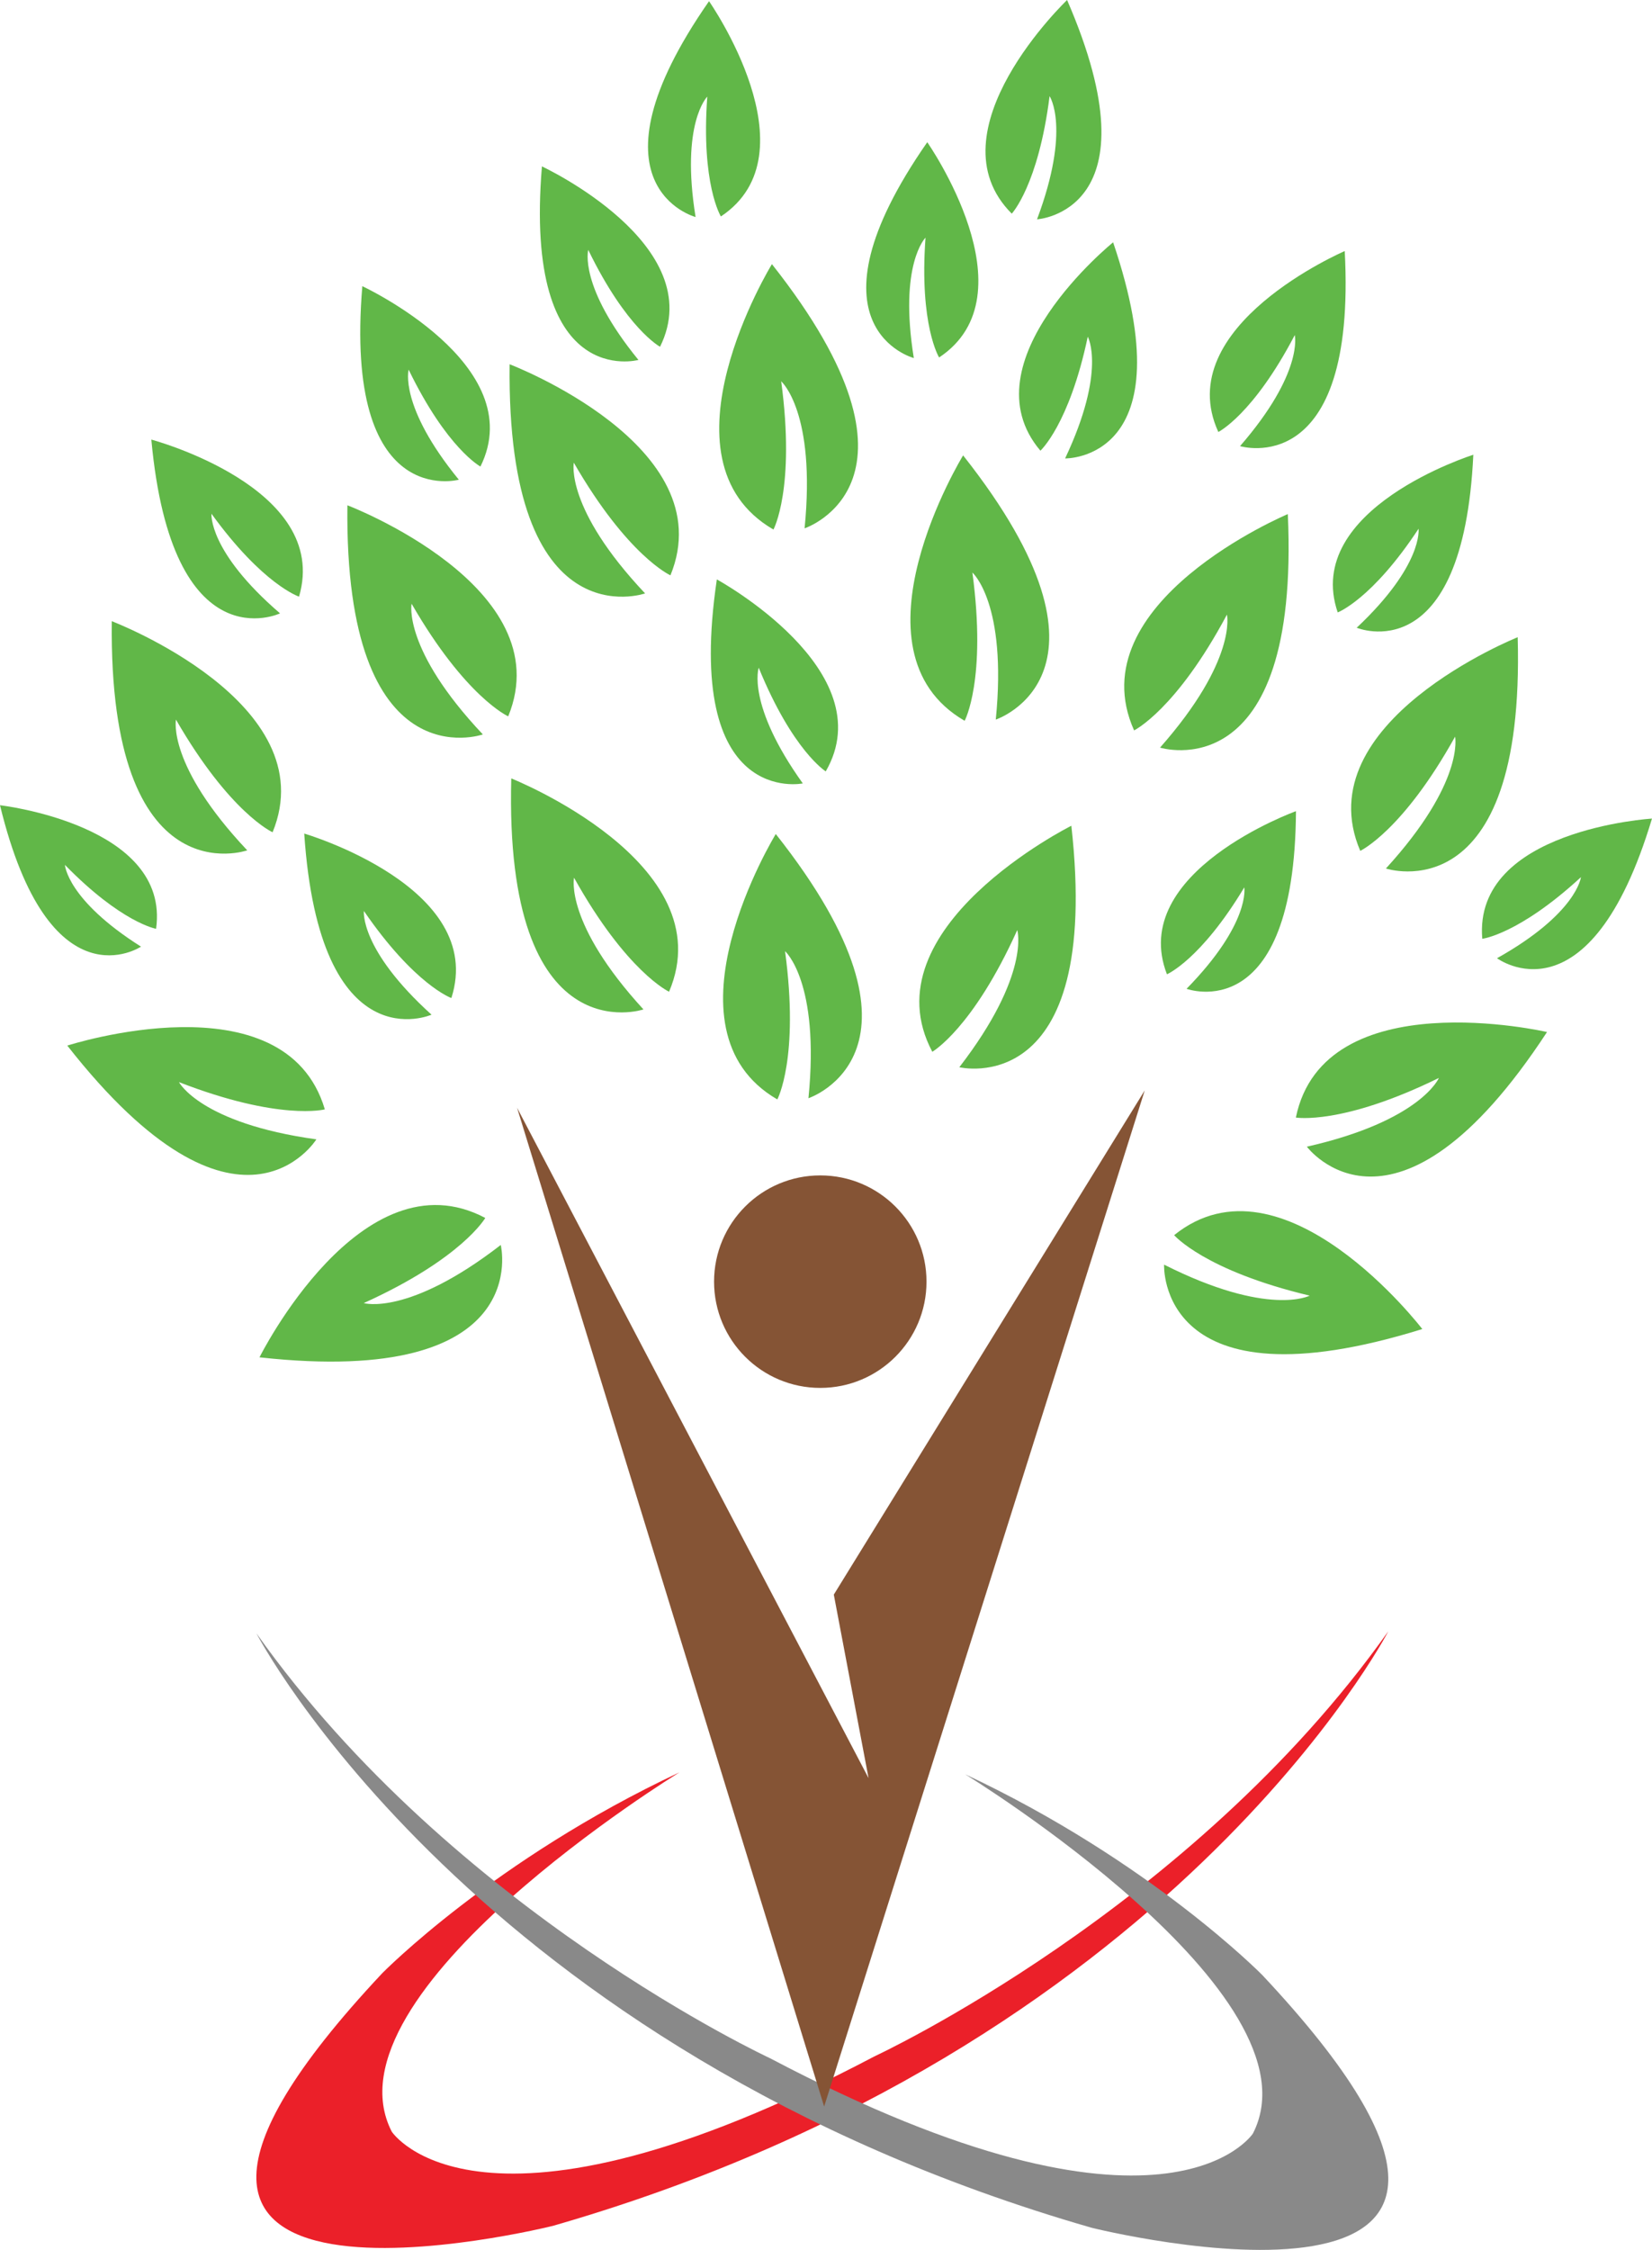 <?xml version="1.0" encoding="UTF-8"?><svg id="Layer_1" xmlns="http://www.w3.org/2000/svg" viewBox="0 0 855.4 1164.66"><path d="M351.85,917.45s-186,114-149,186c0,0,45,69,250-39,0,0,164-76,266-220,0,0-112,215.5-432.5,307.75,0,0-275.72,68.82-88.37-130.82,0,0,57.87-58.93,153.87-103.93h0Z" fill="#eb2029"/><path d="M499.74,918.45s186,114,149,186c0,0-45,69-250-39,0,0-164-76-266-220,0,0,112,215.5,432.5,307.75,0,0,275.72,68.82,88.37-130.82,0,0-57.87-58.93-153.87-103.93h0Z" fill="#898989"/><polygon points="267.74 573.45 449.74 920.45 431.74 825.45 592.74 564.45 426.74 1090.45 267.74 573.45" fill="#855435"/><path d="M554.74,427.45s-106,53-72,117c0,0,21-12,44-63,0,0,7,23-30,71,0,0,74,18,58-125Z" fill="#61b748"/><path d="M801.04,534.23s-115.46-26.72-130.05,44.27c0,0,23.83,4.14,74.06-20.5,0,0-9.26,22.18-68.37,35.59,0,0,45.55,61.03,124.36-59.36h0Z" fill="#61b748"/><path d="M401.69,431.74s-61.91,101.06,.8,137.38c0,0,11.47-21.29,4.01-76.74,0,0,18.11,15.81,12.11,76.12,0,0,72.32-23.88-16.91-136.76h0Z" fill="#61b748"/><path d="M264.72,402.94s110.13,43.76,81.72,110.43c0,0-21.95-10.16-49.21-59.02,0,0-5.01,23.51,35.95,68.18,0,0-72.19,24.25-68.45-119.6h-.01Z" fill="#61b748"/><path d="M34.85,541.25s112.76-36.47,133.35,33.02c0,0-23.39,6.15-75.54-14.11,0,0,11.12,21.31,71.16,29.63,0,0-40.18,64.7-128.97-48.53h0Z" fill="#61b748"/><path d="M134.36,702.62s52.86-106.07,116.91-72.15c0,0-11.97,21.02-62.94,44.08,0,0,23.01,6.97,70.96-30.09,0,0,18.1,73.98-124.92,58.16h0Z" fill="#61b748"/><path d="M179.88,261.56s110.74,42.2,83.27,109.26c0,0-22.09-9.85-50.04-58.31,0,0-4.68,23.58,36.91,67.67,0,0-71.84,25.27-70.14-118.62Z" fill="#61b748"/><path d="M57.88,321.56s110.74,42.2,83.27,109.26c0,0-22.09-9.85-50.04-58.31,0,0-4.68,23.58,36.91,67.67,0,0-71.84,25.27-70.14-118.62Z" fill="#61b748"/><path d="M263.88,188.56s110.74,42.2,83.27,109.26c0,0-22.09-9.85-50.04-58.31,0,0-4.68,23.58,36.91,67.67,0,0-71.84,25.27-70.14-118.62Z" fill="#61b748"/><path d="M399.69,136.74s-61.91,101.06,.8,137.38c0,0,11.47-21.29,4.01-76.74,0,0,18.11,15.81,12.11,76.12,0,0,72.32-23.88-16.91-136.76h0Z" fill="#61b748"/><path d="M498.69,235.74s-61.91,101.06,.8,137.38c0,0,11.47-21.29,4.01-76.74,0,0,18.11,15.81,12.11,76.12,0,0,72.32-23.88-16.91-136.76h-.01Z" fill="#61b748"/><path d="M666.83,266.12s-109.28,45.85-79.6,111.97c0,0,21.75-10.58,48.08-59.94,0,0,5.46,23.41-34.64,68.85,0,0,72.64,22.87,66.16-120.88h0Z" fill="#61b748"/><path d="M736.46,687.98s-72.07-94.08-128.49-48.6c0,0,15.75,18.36,70.18,31.31,0,0-21.26,11.22-75.39-16.05,0,0-3.7,76.07,133.71,33.34h-.01Z" fill="#61b748"/><path d="M785.85,329.86s-110.05,43.97-81.52,110.58c0,0,21.93-10.2,49.11-59.11,0,0,5.06,23.5-35.82,68.25,0,0,72.24,24.12,68.23-119.72h0Z" fill="#61b748"/><path d="M855.4,423.74s-92.72,5.63-87.88,62.22c0,0,18.83-2.2,51.09-31.9,0,0-2.02,18.73-43.46,41.97,0,0,47.82,35.73,80.24-72.29h.01Z" fill="#61b748"/><path d="M671.05,419.9s-87.38,31.49-66.81,84.44c0,0,17.45-7.41,40.05-44.99,0,0,3.33,18.55-29.89,52.5,0,0,55.94,20.82,56.65-91.95h0Z" fill="#61b748"/><path d="M762.89,235.4s-88.61,27.88-70.23,81.62c0,0,17.74-6.68,41.86-43.3,0,0,2.57,18.67-32.02,51.23,0,0,55.04,23.1,60.38-89.55h.01Z" fill="#61b748"/><path d="M696.29,129.97s-90.57,38.87-65.44,93.65c0,0,18.02-8.95,39.58-50.17,0,0,4.7,19.43-28.34,57.49,0,0,60.56,18.53,54.21-100.97h-.01Z" fill="#61b748"/><path d="M576.37,125.44s-76.67,61.93-37.65,107.86c0,0,14.92-13.49,24.52-59.01,0,0,9.78,17.44-11.73,63.02,0,0,63.32,1.44,24.86-111.87Z" fill="#61b748"/><path d="M552.54,0s-71.31,68.03-28.65,110.6c0,0,13.76-14.67,19.58-60.83,0,0,11.18,16.57-6.5,63.77,0,0,63.22-3.77,15.56-113.54h.01Z" fill="#61b748"/><path d="M371.19,299.94s86.53,47.18,56.38,99.37c0,0-17.1-10.59-34.71-53.66,0,0-6.5,18.91,22.83,59.89,0,0-62.03,12.77-44.51-105.6h.01Z" fill="#61b748"/><path d="M157.54,431.5s94.57,27.74,76.18,85.14c0,0-18.96-6.72-45.3-45.07,0,0-2.34,19.86,35.02,53.68,0,0-57.91,25.65-65.91-93.75h0Z" fill="#61b748"/><path d="M0,416.83s88.34,10.11,80.82,63.96c0,0-17.89-3.06-47.21-33.09,0,0,.98,18.01,39.4,42.33C73.01,490.03,25.48,521.74,0,416.84h0Z" fill="#61b748"/><path d="M78.37,227.56s93.03,24.79,76.47,81.29c0,0-18.68-6.1-45.34-42.91,0,0-1.8,19.45,35.51,51.57,0,0-55.93,26.46-66.65-89.95h.01Z" fill="#61b748"/><path d="M187.61,148.14s87.3,40.61,61.16,93.36c0,0-17.33-9.26-37.18-50.15,0,0-5.16,18.84,25.99,56.97,0,0-59.68,16.32-49.97-100.18h0Z" fill="#61b748"/><path d="M280.61,86.14s87.3,40.61,61.16,93.36c0,0-17.33-9.26-37.18-50.15,0,0-5.16,18.84,25.99,56.97,0,0-59.68,16.32-49.97-100.18Z" fill="#61b748"/><path d="M367.13,.61s55.2,78.89,6.14,111.44c0,0-10.35-16.7-7.04-62.03,0,0-13.9,13.72-6.06,62.33,0,0-59.82-15.79,6.96-111.73h0Z" fill="#61b748"/><path d="M480.13,73.61s55.2,78.89,6.14,111.44c0,0-10.35-16.7-7.04-62.03,0,0-13.9,13.72-6.06,62.33,0,0-59.82-15.79,6.96-111.73h0Z" fill="#61b748"/><circle cx="424.74" cy="663.45" r="55" fill="#855435"/></svg>